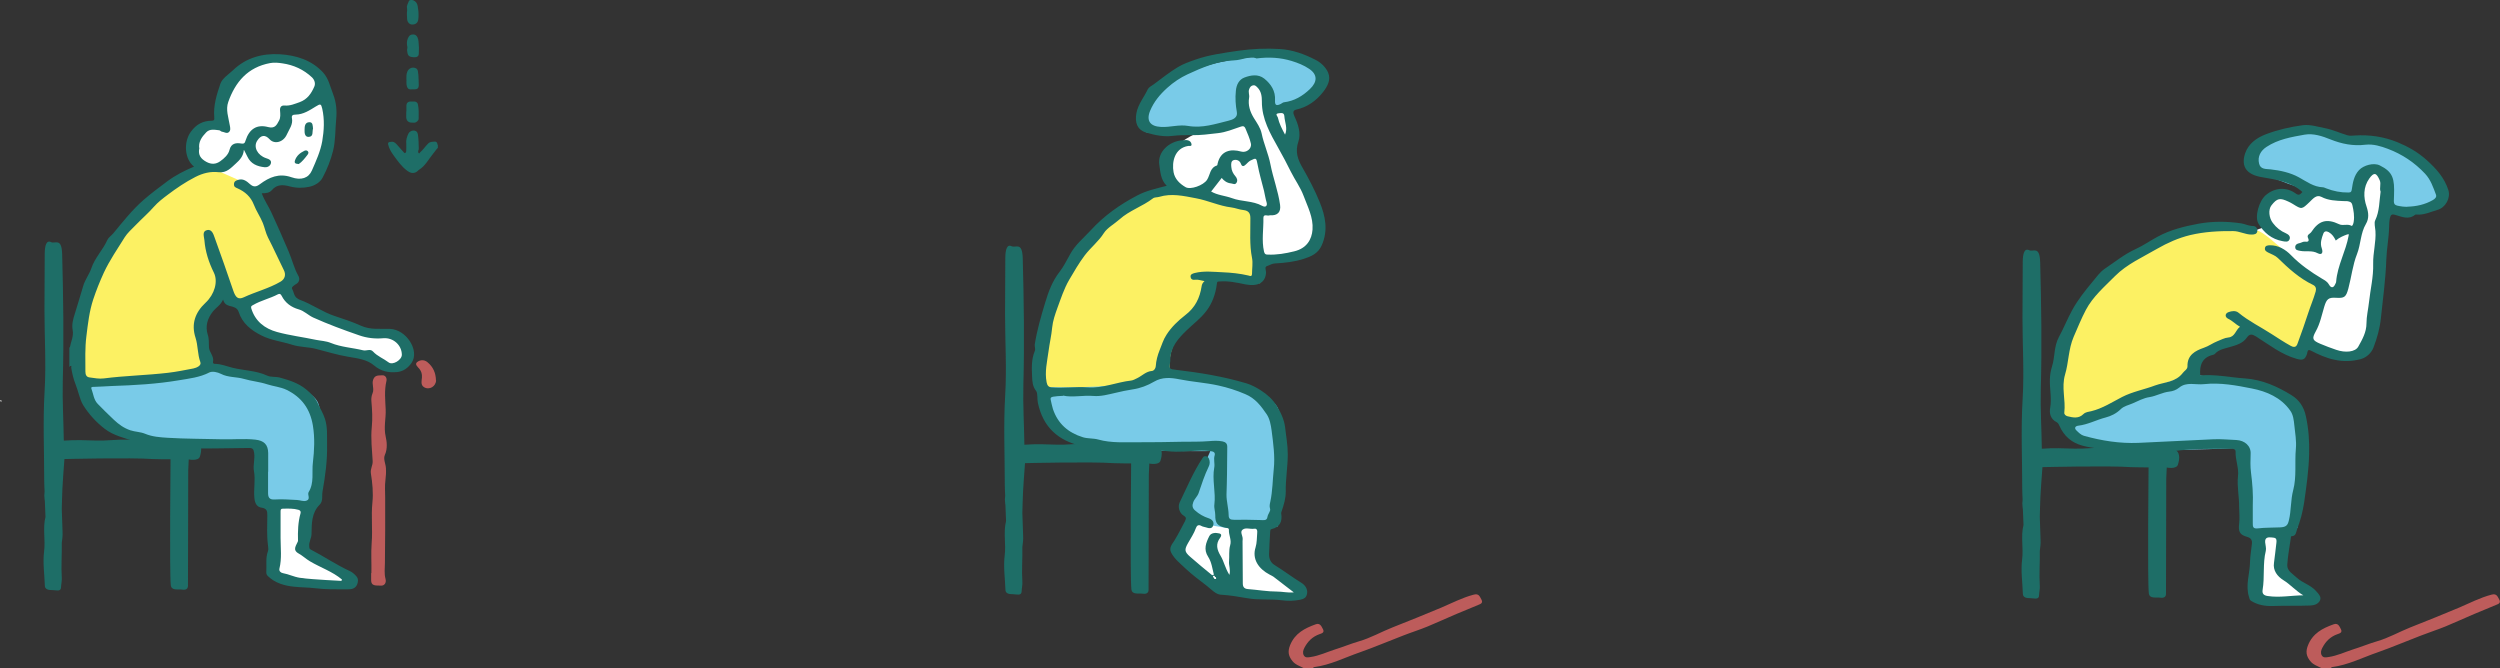 <svg width="348" height="93" viewBox="0 0 348 93" fill="none" xmlns="http://www.w3.org/2000/svg">
<rect x="0" y="0" width="348" height="93" fill="#333333" stroke="none"/>
<g clip-path="url(#clip0_125_21500)">
<path d="M314 83.5H322L318 80L317.5 56L309.5 55L304 52L310 44L325.5 49.5L329.5 49L332 30.5C332.333 28.5 332.5 24.4 330.5 24C328.5 23.6 328 26.166 328 27.5L322 26.5L320 28C314.8 25.6 314.833 29.333 315.5 31.5L296 38.5V57.5H314V83.5Z" fill="white"/>
<path d="M169.5 82L181 83L176 78.5L177 57.5L161.5 53L165.5 37.5L182 35.5L184 31.5L180 21.5L179 15H177C176.833 13.666 176 11.1 174 11.5C172 11.9 172.833 15 173.5 16.5C160.7 18.9 161.5 23.833 163.5 26L150.5 59L172.5 59.5L164 76.5L169.5 82Z" fill="white"/>
<path d="M38 80L49 81.5L42 76.5L43 71L44.5 61.5L28 53.5V41H32L36 46L51.5 49.5C52.833 50.833 55.7 52.7 56.5 49.5C57.3 46.3 53.5 46.167 51.5 46.5L44.5 44L39.5 40.5L35.5 27L39 25H44C45.833 19.333 47.5 8 39.5 8C31.5 8 30.5 14.334 31 17.5C25.8 17.1 26.833 21 28 23L19.5 29.5V61H38V80Z" fill="white"/>
<path fill-rule="evenodd" clip-rule="evenodd" d="M314.132 20.284C314.132 20.284 319.144 17.305 327.883 19.245C336.64 21.185 340.351 24.753 340.351 26.762C340.351 28.096 336.605 29.932 332.051 28.373C331.594 28.373 333 22.848 330.679 23.332C328.376 23.817 328.358 28.304 328.358 28.304C328.358 28.304 327.303 28.131 325.72 27.732C317.438 25.671 314.237 23.696 314.237 23.696L314.114 20.249L314.132 20.284Z" fill="#79CBE8"/>
<path fill-rule="evenodd" clip-rule="evenodd" d="M287.984 59.015L295.703 55.343L304.847 52.087C304.847 52.087 306.113 48.657 310.615 47.618C312.831 46.959 312.743 45.297 312.743 45.297L319.794 49.298L323.417 40.048C323.417 40.048 315.345 32.08 314.255 32.132C313.147 32.184 302.614 29.014 291.94 39.736C281.266 50.458 287.984 59.033 287.984 59.033V59.015Z" fill="#FCF163"/>
<path fill-rule="evenodd" clip-rule="evenodd" d="M287.984 59.015C287.984 59.015 299.255 54.373 300.574 54.13C301.893 53.888 304.847 52.086 304.847 52.086C304.847 52.086 318.669 53.663 319.9 57.144C321.131 60.643 319.794 73.479 319.794 73.479L313.921 74.639L312.268 73.946L311.899 62.324C311.899 62.324 298.464 63.138 294.033 62.064C289.601 60.99 288.195 60.124 288.195 60.124L287.984 59.015Z" fill="#79CBE8"/>
<path fill-rule="evenodd" clip-rule="evenodd" d="M158.912 16.179C158.912 16.179 161.198 10.584 169.709 8.678C178.22 6.79 182.986 8.471 183.83 10.289C184.392 11.502 181.86 14.724 177.2 15.226C176.796 15.399 175.723 9.822 173.894 11.225C172.066 12.628 173.93 16.698 173.93 16.698C173.93 16.698 172.945 16.976 171.38 17.287C163.238 18.881 159.598 18.431 159.598 18.431L158.912 16.161V16.179Z" fill="#79CBE8"/>
<path fill-rule="evenodd" clip-rule="evenodd" d="M145.073 55.153H153.743L162.887 51.896C162.887 51.896 161.796 47.791 166.597 43.512C169.252 40.464 168.443 38.61 168.443 38.61L175.407 39.424L175.688 29.499C175.688 29.499 171.96 27.905 170.852 27.94C169.745 27.992 166.808 27.143 166.808 27.143L163.309 26.537C163.309 26.537 153.215 28.789 148.643 37.051C144.845 43.097 145.056 55.135 145.056 55.135L145.073 55.153Z" fill="#FCF163"/>
<path fill-rule="evenodd" clip-rule="evenodd" d="M145.056 53.853C145.056 53.853 152.054 54.13 156.767 53.438C161.462 52.745 162.886 51.896 162.886 51.896C162.886 51.896 176.708 53.472 177.939 56.971C179.17 60.453 177.833 73.288 177.833 73.288L170.553 73.462L168.918 73.184L165.014 70.569L168.478 62.791C168.478 62.791 156.486 62.947 152.072 61.873C147.641 60.799 145.671 56.504 145.671 56.504L145.073 53.853H145.056Z" fill="#79CBE8"/>
<path fill-rule="evenodd" clip-rule="evenodd" d="M11.43 53.056C11.43 53.056 18.446 53.334 23.141 52.641C27.836 51.948 29.261 51.099 29.261 51.099C29.261 51.099 43.082 52.675 44.313 56.174C45.544 59.656 43.575 70.447 43.575 70.447L36.805 69.737L36.242 68.611L36.101 62.999L35.961 61.561C35.961 61.561 23.493 61.839 19.079 60.765C14.648 59.691 12.045 55.707 12.045 55.707L11.447 53.056H11.43Z" fill="#79CBE8"/>
<path fill-rule="evenodd" clip-rule="evenodd" d="M11.43 53.057H20.099L29.155 51.861L27.837 44.794L30.826 41.001L32.075 42.577L41.043 39.026C41.043 39.026 36.77 27.195 35.662 27.247C34.572 27.299 33.182 25.047 33.182 25.047L28.118 22.813C28.118 22.813 18.816 28.91 15.017 34.956C11.219 41.001 11.43 53.039 11.43 53.039V53.057Z" fill="#FCF163"/>
<path fill-rule="evenodd" clip-rule="evenodd" d="M27.203 61.388C25.832 61.076 21.858 61.353 20.486 61.301C18.816 61.232 17.11 61.128 15.474 61.267C14.05 61.388 12.661 61.301 11.254 61.267C10.445 61.249 9.671 61.284 8.88 61.336C8.845 58.565 8.669 55.793 8.739 53.022C8.898 47.167 8.81 41.26 8.652 35.371C8.581 33.032 7.684 33.968 7.122 33.708C6.471 33.379 6.225 34.141 6.225 35.388C6.225 37.986 6.19 40.585 6.19 43.166C6.19 46.924 6.436 50.666 6.207 54.477C5.961 58.582 6.155 62.774 6.155 66.914C6.155 67.416 6.19 67.918 6.207 68.438C6.155 68.784 6.155 69.148 6.207 69.512C6.207 69.581 6.242 69.668 6.242 69.737C6.278 70.465 6.295 71.209 6.33 71.954C5.926 73.565 6.348 75.176 6.137 76.77C5.944 78.329 6.19 79.939 6.242 81.516C6.242 82.035 6.735 82.157 7.28 82.139C7.737 82.139 8.476 82.416 8.493 81.776C8.511 81.308 8.634 80.858 8.599 80.39C8.493 78.796 8.634 77.185 8.599 75.592C8.669 75.072 8.739 74.552 8.704 73.964C8.669 72.924 8.634 71.868 8.599 70.828C8.599 70.378 8.634 69.945 8.634 69.495C8.634 68.091 8.968 63.9 8.968 63.9C8.968 63.9 18.235 63.675 21.295 63.9C21.699 63.934 23.739 63.934 23.739 63.934C23.739 63.934 23.581 79.697 23.774 81.447C23.862 82.261 24.759 81.984 25.357 82.07C25.849 82.157 26.166 81.984 26.166 81.533C26.166 79.177 26.201 65.493 26.201 65.493L26.271 63.952C26.271 63.952 27.59 64.229 27.819 63.571C28.083 62.774 28.206 61.63 27.168 61.405L27.203 61.388Z" fill="#1E6E67"/>
<path fill-rule="evenodd" clip-rule="evenodd" d="M9.724 48.362C9.865 47.548 10.287 46.821 10.111 45.902C9.971 45.192 10.182 44.361 10.428 43.633C10.832 42.352 11.201 41.07 11.588 39.788C11.835 38.939 12.432 38.177 12.714 37.346C13.206 35.873 14.332 34.782 14.947 33.396C15.105 33.05 15.492 32.807 15.756 32.495C17.092 30.884 18.376 29.239 19.976 27.836C21.031 26.918 22.157 26.086 23.265 25.255C24.425 24.389 25.691 23.748 27.01 23.194C25.656 22.12 25.551 19.764 26.553 18.361C27.327 17.287 28.241 16.819 29.489 16.802C29.876 16.802 29.841 16.577 29.824 16.317C29.683 14.689 30.175 13.13 30.685 11.64C30.949 10.895 31.846 10.341 32.479 9.735C34.29 8.02 36.523 7.414 38.95 7.552C41.236 7.691 43.381 8.366 44.964 10.081C45.738 10.913 45.966 12.073 46.371 13.113C46.81 14.238 46.916 15.399 46.793 16.646C46.652 18.101 46.722 19.573 46.353 21.029C46.019 22.328 45.527 23.575 44.894 24.753C44.577 25.359 43.856 25.827 43.065 26C42.151 26.19 41.254 26.19 40.339 25.948C39.425 25.705 38.546 25.619 37.825 26.485C37.526 26.831 37.016 26.918 36.435 26.901C36.787 27.888 37.367 28.685 37.772 29.568C38.598 31.352 39.39 33.154 40.163 34.972C40.656 36.098 40.919 37.328 41.535 38.402C41.746 38.766 41.693 39.234 41.289 39.493C40.99 39.684 40.515 39.961 40.656 40.204C40.919 40.654 40.902 41.278 41.447 41.572C41.535 41.624 41.623 41.693 41.728 41.728C43.417 42.334 44.876 43.425 46.564 43.98C47.795 44.395 49.044 44.794 50.222 45.331C51.576 45.954 52.93 45.729 54.284 45.781C56.57 45.868 58.451 48.812 57.291 50.51C56.816 51.203 56.148 51.705 55.269 51.792C54.09 51.896 53.053 51.705 52.051 50.856C51.101 50.042 49.729 49.869 48.463 49.661C46.951 49.401 45.474 48.951 43.997 48.57C42.889 48.276 41.746 48.345 40.638 47.981C39.231 47.531 37.719 47.375 36.4 46.699C34.976 45.989 33.727 45.019 33.218 43.408C33.024 42.819 32.479 42.715 32.004 42.594C31.547 42.473 31.213 42.3 31.055 41.693C30.72 42.473 30.087 42.802 29.665 43.322C28.874 44.309 28.54 45.4 28.927 46.613C29.12 47.184 29.05 47.756 29.085 48.327C29.12 49.055 29.841 49.592 29.648 50.389C29.613 50.545 29.736 50.648 29.894 50.648C30.773 50.648 31.564 50.995 32.409 51.203C33.991 51.584 35.662 51.584 37.174 52.277C37.719 52.537 38.335 52.398 38.932 52.554C40.251 52.918 41.535 53.316 42.608 54.2C43.276 54.754 43.874 55.325 44.243 56.157C44.56 56.867 44.982 57.508 45.228 58.287C45.615 59.483 45.509 60.678 45.527 61.873C45.58 64.073 45.281 66.255 44.894 68.421C44.788 69.027 44.999 69.737 44.507 70.239C43.346 71.417 43.399 72.872 43.364 74.327C43.364 74.916 42.977 75.436 43.047 76.059C43.065 76.25 43.047 76.406 43.276 76.51C45.122 77.463 46.828 78.64 48.727 79.506C49.061 79.662 49.36 79.939 49.606 80.217C49.888 80.546 49.888 80.944 49.712 81.36C49.466 81.949 48.921 82.035 48.428 82.035C46.898 82.035 45.368 82.07 43.839 81.879C42.871 81.758 41.904 81.776 40.937 81.672C39.601 81.533 38.317 81.169 37.315 80.217C37.139 80.061 37.051 79.853 37.069 79.645C37.139 78.675 36.945 77.688 37.297 76.735C37.403 76.441 37.315 76.146 37.297 75.852C37.121 74.501 37.209 73.149 37.209 71.798C37.209 71.244 37.227 70.794 36.435 70.672C35.802 70.586 35.504 70.153 35.416 69.373C35.275 68.091 35.591 66.827 35.345 65.545C35.205 64.766 35.504 63.917 35.38 63.068C35.31 62.497 35.152 62.341 34.607 62.358C31.424 62.393 28.223 62.479 25.041 62.393C22.895 62.341 20.75 62.115 18.675 61.423C17.251 60.938 15.791 60.626 14.578 59.691C13.382 58.772 12.345 57.629 11.571 56.382C11.078 55.551 10.903 54.442 10.516 53.489C10.217 52.727 10.041 51.982 9.918 51.203C9.918 51.116 9.918 51.012 9.935 50.926C9.865 50.926 9.812 50.943 9.742 50.96C9.707 51.012 9.689 51.064 9.654 51.116V48.345L9.724 48.362ZM33.938 20.89C33.886 21.721 33.358 22.293 32.831 22.761C32.18 23.35 31.547 24.094 30.457 23.973C29.314 23.835 28.259 24.094 27.203 24.631C25.814 25.342 24.566 26.19 23.352 27.108C22.684 27.611 21.998 28.13 21.418 28.789C20.609 29.707 19.66 30.521 18.816 31.404C18.306 31.924 17.725 32.444 17.356 33.032C16.354 34.643 15.264 36.22 14.455 37.952C13.892 39.182 13.4 40.411 12.978 41.676C12.432 43.339 12.239 45.054 12.028 46.786C11.817 48.431 11.887 50.06 11.887 51.705C11.887 52.138 12.01 52.485 12.468 52.537C13.118 52.623 13.804 52.762 14.455 52.675C17.409 52.294 20.398 52.242 23.37 51.896C24.566 51.757 25.744 51.515 26.922 51.289C27.397 51.185 28.065 50.891 27.889 50.406C27.485 49.297 27.573 48.12 27.221 47.028C26.588 45.088 27.168 43.495 28.61 42.144C29.859 40.983 30.386 39.199 29.771 37.952C29.067 36.531 28.575 35.024 28.452 33.431C28.417 32.946 28.083 32.201 28.821 32.028C29.472 31.872 29.701 32.565 29.876 33.067C30.756 35.527 31.635 37.969 32.461 40.429C32.795 41.433 33.165 41.745 33.938 41.382C35.609 40.602 37.438 40.152 39.038 39.216C39.671 38.852 39.829 38.229 39.513 37.605C38.757 36.098 38.088 34.574 37.315 33.084C36.981 32.426 36.858 31.716 36.594 31.058C36.242 30.174 35.662 29.36 35.328 28.477C34.906 27.386 34.097 26.675 33.077 26.225C32.76 26.086 32.567 26.017 32.567 25.653C32.567 25.22 32.883 25.116 33.182 25.03C33.85 24.822 34.361 25.238 34.782 25.619C35.31 26.086 35.679 26.017 36.207 25.619C37.49 24.666 38.845 24.077 40.55 24.666C41.922 25.151 42.959 24.787 43.417 23.731C43.997 22.414 44.612 21.046 44.858 19.643C45.105 18.17 45.193 16.646 44.858 15.139C44.7 14.429 44.595 14.429 43.979 14.81C43.1 15.347 42.238 15.936 41.148 15.953C40.779 15.953 40.55 16.057 40.638 16.456C40.814 17.322 40.251 17.997 39.935 18.707C39.442 19.833 38.194 20.11 37.543 19.4C36.893 18.69 36.312 18.794 35.802 19.591C35.24 20.457 35.838 21.617 37.033 22.016C37.385 22.137 37.842 22.276 37.702 22.761C37.596 23.124 37.209 23.315 36.858 23.28C35.802 23.176 34.906 22.813 34.431 21.791C34.29 21.479 34.114 21.184 33.974 20.89H33.938ZM37.315 65.666C37.315 66.636 37.315 67.624 37.315 68.594C37.315 69.2 37.455 69.581 38.247 69.529C39.267 69.46 40.304 69.546 41.342 69.598C41.781 69.616 42.221 69.841 42.643 69.702C43.294 69.477 42.748 68.871 42.959 68.507C43.768 67.208 43.381 65.736 43.557 64.367C43.751 62.687 43.839 60.99 43.557 59.257C43.17 56.919 42.01 55.308 39.9 54.269C39.038 53.853 38.071 53.784 37.174 53.489C36.119 53.143 35.011 53.056 33.956 52.745C32.901 52.433 31.758 52.571 30.738 52.034C30.298 51.809 29.56 51.636 29.155 51.844C27.801 52.537 26.342 52.693 24.9 52.935C21.823 53.455 18.71 53.628 15.58 53.732C14.736 53.766 13.909 53.836 13.066 53.853C12.854 53.853 12.626 53.853 12.731 54.13C12.995 54.84 13.048 55.637 13.593 56.209C14.332 56.971 15.088 57.716 15.861 58.443C16.53 59.067 17.233 59.587 18.147 59.898C18.833 60.123 19.537 60.106 20.205 60.383C21.207 60.799 22.245 60.868 23.317 60.938C25.797 61.093 28.276 61.076 30.773 61.145C32.356 61.197 33.938 61.024 35.539 61.197C36.752 61.336 37.315 61.873 37.332 63.068C37.332 63.934 37.332 64.8 37.332 65.666H37.315ZM27.731 20.699C27.573 21.583 27.942 22.102 28.733 22.535C29.437 22.917 30.07 22.865 30.65 22.449C31.213 22.05 31.793 21.531 31.951 20.855C32.18 19.92 32.901 19.868 33.534 19.972C34.044 20.058 34.079 19.868 34.185 19.556C34.695 17.963 35.75 17.27 37.315 17.685C38.282 17.945 38.528 17.374 38.845 16.785C39.073 16.369 39.02 15.884 38.985 15.416C38.932 14.931 39.144 14.654 39.601 14.689C40.374 14.758 41.008 14.464 41.711 14.221C42.801 13.823 43.346 12.991 43.751 12.056C43.944 11.623 43.786 11.12 43.434 10.774C42.274 9.683 40.884 9.042 39.302 8.817C38.739 8.73 38.141 8.678 37.596 8.782C34.501 9.354 32.76 11.398 31.776 14.187C31.389 15.26 31.811 16.369 31.986 17.443C32.057 17.807 32.145 18.188 31.811 18.43C31.529 18.621 31.195 18.361 30.879 18.326C30.756 18.309 30.65 18.153 30.527 18.136C29.894 18.067 29.208 17.893 28.698 18.43C28.083 19.071 27.573 19.781 27.749 20.734L27.731 20.699ZM55.937 49.367C55.919 48.033 54.741 46.976 53.37 47.08C52.209 47.184 51.084 47.063 49.958 46.665C47.813 45.92 45.685 45.14 43.61 44.205C42.889 43.876 42.344 43.27 41.57 43.062C40.533 42.767 39.706 42.161 39.214 41.191C39.073 40.914 38.932 40.844 38.686 40.966C37.578 41.555 36.33 41.815 35.24 42.455C35.029 42.577 34.888 42.611 34.976 42.923C35.521 44.724 36.858 45.746 38.563 46.214C40.339 46.699 42.186 46.924 43.979 47.306C44.665 47.444 45.386 47.461 46.054 47.739C47.496 48.327 49.044 48.397 50.538 48.761C51.013 48.882 51.541 48.501 51.928 48.934C52.525 49.592 53.387 49.904 54.09 50.441C54.671 50.891 55.954 50.094 55.937 49.367ZM47.531 80.858C47.531 80.858 47.584 80.736 47.602 80.667C46.283 79.558 44.612 79.004 43.153 78.138C42.59 77.809 42.133 77.359 41.57 77.047C40.638 76.527 41.271 75.903 41.482 75.315C41.482 75.297 41.482 75.263 41.482 75.245C41.447 73.963 41.482 72.699 41.834 71.452C41.887 71.227 41.834 71.053 41.553 70.967C40.832 70.759 40.093 70.794 39.337 70.811C39.091 70.811 39.056 70.967 39.056 71.192C39.056 72.422 39.056 73.652 39.056 74.882C39.056 76.302 39.249 77.722 38.897 79.143C38.809 79.506 39.091 79.732 39.39 79.784C40.181 79.922 40.919 80.303 41.711 80.424C42.907 80.598 44.12 80.65 45.316 80.736C46.037 80.788 46.775 80.823 47.496 80.858H47.531Z" fill="#1E6E67"/>
<path opacity="0.8" fill-rule="evenodd" clip-rule="evenodd" d="M181.473 93C180.911 92.706 180.278 92.515 179.873 91.978C179.363 91.32 179.223 90.714 179.574 89.83C180.243 88.15 181.614 87.457 183.144 86.903C183.759 86.678 183.953 87.197 184.164 87.596C184.393 88.063 183.988 88.167 183.689 88.271C182.704 88.618 182.054 89.258 181.579 90.159C181.386 90.523 181.298 90.887 181.491 91.233C181.702 91.597 182.071 91.51 182.441 91.458C183.619 91.285 184.709 90.766 185.834 90.402C186.96 90.055 188.033 89.605 189.158 89.276C190.793 88.808 192.253 87.959 193.835 87.336C196.104 86.435 198.372 85.534 200.623 84.582C202.1 83.958 203.542 83.196 205.125 82.78C205.828 82.59 205.951 82.971 206.197 83.421C206.514 83.993 206.039 84.079 205.74 84.218C204.756 84.651 203.736 85.032 202.733 85.465C201.397 86.037 200.078 86.643 198.742 87.197C197.616 87.665 196.438 88.029 195.295 88.479C193.29 89.241 191.321 90.09 189.299 90.8C187.188 91.528 185.184 92.567 182.933 92.861C182.863 92.861 182.81 92.948 182.757 93H181.438H181.473Z" fill="#E06765"/>
<path opacity="0.8" fill-rule="evenodd" clip-rule="evenodd" d="M323.153 93C322.573 92.706 321.957 92.515 321.553 91.978C321.043 91.32 320.92 90.714 321.271 89.83C321.94 88.15 323.294 87.457 324.841 86.903C325.474 86.678 325.65 87.197 325.861 87.596C326.09 88.063 325.685 88.167 325.386 88.271C324.401 88.618 323.751 89.258 323.276 90.159C323.083 90.523 322.995 90.887 323.188 91.233C323.399 91.597 323.768 91.51 324.138 91.458C325.333 91.285 326.406 90.766 327.532 90.402C328.657 90.055 329.73 89.605 330.855 89.276C332.49 88.808 333.95 87.959 335.515 87.336C337.783 86.435 340.052 85.534 342.303 84.582C343.78 83.958 345.222 83.196 346.804 82.78C347.508 82.59 347.631 82.971 347.877 83.421C348.193 83.993 347.719 84.079 347.42 84.218C346.435 84.651 345.415 85.032 344.413 85.465C343.076 86.037 341.757 86.643 340.421 87.197C339.278 87.665 338.117 88.029 336.974 88.479C334.97 89.241 333 90.09 330.978 90.8C328.868 91.528 326.863 92.567 324.612 92.861C324.56 92.861 324.507 92.948 324.437 93H323.118H323.153Z" fill="#E06765"/>
<path fill-rule="evenodd" clip-rule="evenodd" d="M168.988 80.061C168.76 79.195 168.672 78.277 168.18 77.515C167.494 76.475 167.881 75.523 168.338 74.622C168.584 74.154 169.217 74.12 169.745 74.258C170.114 74.362 169.991 74.657 169.85 74.847C169.182 75.731 169.393 76.51 169.92 77.393C170.378 78.156 170.536 79.091 171.134 80.026C171.327 79.281 171.028 78.727 171.081 78.156C171.151 77.411 171.028 76.649 171.239 75.904C171.468 75.159 171.028 74.483 171.063 73.756C171.063 73.461 170.782 73.513 170.571 73.461C169.446 73.219 169.147 72.82 169.164 71.677C169.164 71.192 168.971 70.707 169.041 70.222C169.252 68.507 168.707 66.793 169.024 65.078C169.129 64.523 168.901 63.969 169.076 63.398C169.182 63.051 169.006 62.843 168.496 62.791C166.878 62.601 165.296 62.895 163.678 62.878C162.746 62.878 161.849 62.687 160.899 62.722C157.435 62.826 153.954 62.878 150.542 62.081C147.254 61.319 145.196 59.448 144.475 56.088C144.352 55.516 144.475 54.719 144.229 54.425C143.719 53.767 143.702 53.108 143.667 52.416C143.614 51.22 143.561 50.008 144.036 48.882C144.177 48.535 144.001 48.258 144.036 47.947C144.352 45.955 144.915 44.015 145.495 42.109C145.935 40.637 146.48 39.13 147.5 37.831C148.063 37.103 148.485 36.237 148.942 35.423C149.663 34.072 150.841 33.137 151.826 32.063C153.655 30.053 155.87 28.477 158.332 27.195C159.616 26.52 160.97 26.243 162.412 25.861C161.533 25.013 161.533 23.904 161.374 22.934C161.093 21.202 162.711 19.626 164.663 19.522C164.874 19.522 165.102 19.47 165.313 19.522C165.612 19.574 165.823 19.799 165.858 20.059C165.911 20.422 165.559 20.284 165.384 20.319C163.502 20.63 163.098 22.536 163.361 23.973C163.537 24.926 164.223 25.584 165.032 26.052C165.718 26.45 167.511 25.809 168.021 25.03C168.461 24.355 168.408 23.35 169.393 23.038C169.463 23.021 169.481 22.848 169.498 22.744C169.92 20.977 171.31 20.682 172.769 21.098C173.49 21.306 174.281 20.7 174.123 19.972C173.965 19.262 173.666 18.604 173.385 17.928C173.209 17.495 172.998 17.53 172.646 17.651C171.626 17.997 170.641 18.413 169.534 18.534C168.303 18.673 167.089 18.846 165.858 18.812C164.979 18.794 164.1 18.812 163.221 18.916C161.972 19.071 160.759 18.812 159.581 18.465C158.297 18.084 157.945 17.079 158.191 15.728C158.438 14.464 159.264 13.528 159.774 12.42C159.915 12.143 160.284 11.952 160.565 11.762C161.673 10.947 162.763 10.064 163.942 9.354C164.715 8.886 165.612 8.574 166.456 8.28C168.355 7.622 170.36 7.362 172.365 7.067C174.299 6.79 176.233 6.704 178.168 6.825C179.926 6.929 181.579 7.535 183.126 8.332C183.83 8.678 184.568 9.354 184.885 10.133C185.289 11.121 184.779 12.021 184.182 12.801C183.214 14.031 182.001 14.914 180.418 15.261C179.873 15.382 180.032 15.85 180.19 16.196C180.717 17.322 181.122 18.569 180.735 19.712C180.243 21.133 180.665 22.241 181.333 23.384C182.212 24.926 183.039 26.502 183.707 28.148C184.498 30.088 184.903 32.063 183.988 34.141C183.478 35.302 182.511 35.7 181.491 36.029C180.207 36.445 178.836 36.601 177.464 36.67C177.06 36.688 176.761 36.913 176.409 37.017C175.952 37.155 176.251 37.606 176.233 37.935C176.163 39.338 175.108 39.927 173.332 39.58C172.154 39.338 170.993 39.078 169.762 39.182C169.463 39.199 169.428 39.182 169.393 39.476C169.217 40.914 168.742 42.265 167.845 43.391C167.089 44.361 166.069 45.123 165.173 45.989C164.012 47.115 162.957 48.293 162.904 50.025C162.904 50.112 162.904 50.198 162.904 50.268C162.711 51.376 162.711 51.376 163.836 51.498C167.089 51.879 170.325 52.416 173.473 53.351C174.176 53.559 174.862 53.923 175.512 54.338C176.374 54.893 177.13 55.568 177.658 56.4C178.256 57.335 178.765 58.409 178.889 59.5C179.029 60.73 179.258 61.96 179.258 63.242C179.258 64.991 178.941 66.706 178.977 68.438C178.977 69.391 178.713 70.257 178.414 71.14C178.379 71.244 178.326 71.348 178.343 71.452C178.519 72.561 178.203 73.375 176.989 73.652C176.814 73.704 176.831 73.825 176.814 73.964C176.761 75.038 176.673 76.112 176.655 77.168C176.655 77.792 176.866 78.311 177.429 78.658C178.713 79.455 179.926 80.373 181.21 81.169C181.597 81.412 182.054 81.932 181.948 82.607C181.86 83.231 181.456 83.387 180.946 83.491C180.12 83.647 179.311 83.681 178.449 83.56C176.849 83.352 175.161 83.56 173.596 83.266C172.365 83.058 171.169 82.85 169.92 82.781C169.27 82.746 168.654 82.088 168.056 81.603C167.037 80.806 165.981 80.044 165.049 79.16C164.328 78.467 163.502 77.844 163.027 76.926C162.676 76.233 163.185 75.713 163.467 75.263C164.012 74.379 164.469 73.444 164.962 72.526C165.155 72.128 165.102 71.989 164.751 71.764C164.17 71.417 163.924 70.551 164.205 69.945C165.208 67.867 166.087 65.753 167.371 63.796C167.494 63.623 167.546 63.501 167.775 63.501C168.039 63.501 168.18 63.64 168.285 63.848C168.443 64.212 168.426 64.61 168.25 64.957C167.67 66.152 167.265 67.399 166.843 68.646C166.685 69.096 166.28 69.425 166.105 69.893C165.929 70.361 165.964 70.725 166.351 71.054C166.913 71.556 167.546 71.92 168.25 72.145C168.76 72.318 169.024 72.665 168.883 73.132C168.725 73.652 168.267 73.548 167.863 73.409C167.652 73.34 167.423 73.323 167.248 73.219C166.843 72.976 166.597 73.15 166.474 73.496C166.21 74.258 165.753 74.916 165.366 75.609C164.856 76.51 164.874 76.805 165.665 77.497C166.667 78.381 167.705 79.23 168.742 80.078C168.813 80.044 168.883 80.026 168.953 79.992L168.988 80.061ZM169.094 80.303C169.094 80.303 169.041 80.078 168.918 80.165C168.795 80.234 168.918 80.321 168.953 80.39C169.024 80.494 169.094 80.684 169.235 80.563C169.375 80.459 169.199 80.355 169.094 80.286V80.303ZM167.67 39.13C167.16 39.043 166.773 38.887 166.403 38.939C165.999 39.009 165.77 38.853 165.735 38.558C165.665 38.212 165.964 38.091 166.298 38.004C167.599 37.675 168.901 37.848 170.202 37.9C171.398 37.952 172.593 38.073 173.771 38.35C173.947 38.385 174.264 38.593 174.281 38.108C174.281 37.38 174.422 36.584 174.281 35.908C173.912 34.055 174.07 32.218 174.053 30.365C174.053 29.707 173.824 29.326 173.086 29.239C172.523 29.187 171.978 28.945 171.415 28.875C169.709 28.668 168.162 27.905 166.456 27.594C164.715 27.265 163.08 26.884 161.357 27.403C161.075 27.49 160.706 27.438 160.495 27.611C159.036 28.737 157.224 29.291 155.835 30.538C155.114 31.179 154.129 31.716 153.672 32.426C152.916 33.622 151.826 34.453 150.999 35.544C150.173 36.636 149.505 37.813 148.819 38.974C148.115 40.187 147.676 41.555 147.183 42.889C146.867 43.772 146.55 44.673 146.463 45.591C146.357 46.717 146.093 47.808 145.953 48.917C145.759 50.354 145.407 51.757 145.689 53.212C145.777 53.663 145.953 53.888 146.392 53.923C148.063 54.061 149.733 53.801 151.421 53.923C153.479 54.078 155.431 53.195 157.47 52.97C157.752 52.935 158.033 52.762 158.297 52.641C158.983 52.312 159.51 51.705 160.354 51.636C160.636 51.619 160.864 51.272 160.882 50.978C160.935 50.181 161.128 49.471 161.427 48.726C161.726 47.999 161.937 47.254 162.377 46.596C163.062 45.522 164.012 44.621 164.997 43.859C166.386 42.802 167.019 41.451 167.265 39.857C167.3 39.58 167.406 39.372 167.687 39.112L167.67 39.13ZM147.975 55.1C147.359 55.135 146.972 55.152 146.586 55.222C146.322 55.291 146.199 55.343 146.251 55.62C146.357 56.053 146.427 56.504 146.568 56.937C147.254 58.98 148.678 60.228 150.753 60.869C151.457 61.076 152.178 60.99 152.863 61.18C154.71 61.7 156.591 61.544 158.438 61.561C160.46 61.579 162.5 61.527 164.522 61.492C165.788 61.475 167.037 61.51 168.303 61.406C168.936 61.354 169.534 61.319 170.167 61.44C170.624 61.544 170.835 61.752 170.835 62.202C170.835 63.467 170.8 64.714 170.8 65.978C170.8 66.931 170.747 67.884 170.729 68.837C170.712 69.755 171.011 70.725 171.028 71.695C171.028 72.249 171.274 72.353 171.784 72.353C172.98 72.335 174.193 72.353 175.389 72.388C175.829 72.388 176.339 72.543 176.427 71.972C176.479 71.539 176.902 71.158 176.796 70.829C176.673 70.447 176.761 70.153 176.831 69.824C177.148 68.334 177.148 66.81 177.306 65.32C177.499 63.519 177.236 61.717 177.007 59.916C176.902 59.136 176.743 58.288 176.321 57.664C175.547 56.538 174.756 55.447 173.332 54.858C172.118 54.338 170.87 53.94 169.604 53.663C167.81 53.264 165.964 53.16 164.153 52.797C162.957 52.554 161.761 52.468 160.653 53.126C159.739 53.663 158.737 54.044 157.682 54.2C156.873 54.321 156.064 54.494 155.272 54.685C154.27 54.91 153.25 55.204 152.213 55.118C150.718 54.996 149.241 55.36 147.992 55.066L147.975 55.1ZM174.862 8.107C173.877 7.778 172.875 8.367 171.802 8.401C169.463 8.488 167.335 9.406 165.278 10.359C164.311 10.809 163.344 11.45 162.482 12.229C161.445 13.165 160.618 14.169 160.091 15.434C159.528 16.82 160.108 17.599 161.62 17.668C162.887 17.738 164.135 17.305 165.384 17.53C167.353 17.876 169.164 17.253 171.011 16.802C171.609 16.664 172.312 16.369 172.171 15.607C171.995 14.62 171.925 13.667 172.031 12.662C172.101 11.779 172.488 11.069 173.226 10.792C174.088 10.463 175.125 10.272 175.97 10.93C176.919 11.692 177.57 12.662 177.482 13.979C177.447 14.654 177.675 14.776 178.291 14.464C178.431 14.395 178.572 14.256 178.713 14.239C180.155 14.065 181.298 13.39 182.335 12.402C183.39 11.398 183.425 10.376 182.23 9.579C181.491 9.077 180.647 8.748 179.803 8.488C178.22 8.003 176.603 7.916 174.862 8.141V8.107ZM176.743 29.967C176.532 30.14 175.864 29.69 175.864 30.331C175.899 31.889 175.6 33.466 175.952 35.025C176.04 35.371 176.163 35.44 176.479 35.44C177.728 35.492 178.941 35.285 180.137 34.99C181.896 34.574 182.599 33.344 182.704 31.959C182.828 30.261 182.019 28.771 181.456 27.247C181.016 26.069 180.26 25.047 179.697 23.921C179.152 22.813 178.572 21.722 177.957 20.63C176.814 18.586 175.635 16.577 175.653 14.117C175.653 13.442 175.583 12.714 175.02 12.16C174.827 11.97 174.668 11.814 174.404 11.883C174.123 11.952 173.982 12.143 173.877 12.437C173.736 12.836 173.947 13.199 173.877 13.598C173.701 14.62 174 15.555 174.545 16.439C174.967 17.114 175.46 17.807 175.618 18.569C175.917 20.041 176.567 21.41 176.849 22.899C177.218 24.788 177.921 26.589 178.185 28.512C178.326 29.499 177.869 30.053 176.743 29.967ZM168.566 26.641C169.446 27.178 170.518 27.23 171.468 27.576C172.839 28.096 174.369 27.923 175.688 28.65C176.181 28.927 176.462 28.65 176.304 28.148C176.145 27.628 176.075 27.091 175.952 26.572C175.653 25.359 175.284 24.147 175.055 22.899C174.879 21.999 174.897 21.93 174.07 22.345C173.842 22.466 173.648 22.674 173.455 22.865C173.174 23.142 172.91 23.28 172.734 22.796C172.558 22.328 172.136 22.189 171.767 22.276C171.327 22.38 171.362 22.865 171.398 23.246C171.433 23.748 171.644 24.164 171.978 24.545C172.171 24.77 172.33 25.117 172.118 25.446C171.925 25.758 171.626 25.567 171.38 25.532C170.8 25.48 170.378 25.169 170.061 24.77C169.569 25.394 169.112 25.983 168.619 26.624L168.566 26.641ZM180.067 82.434C179.029 81.637 178.15 80.944 177.253 80.269C177.113 80.165 176.919 80.096 176.743 79.992C175.178 79.178 174.264 77.809 174.774 76.198C174.967 75.575 174.95 74.865 175.002 74.206C175.038 73.894 175.002 73.531 174.58 73.6C174.035 73.687 173.402 73.392 172.98 73.721C172.558 74.033 172.998 74.57 172.98 75.02C172.98 75.124 172.963 75.228 172.963 75.35C172.963 77.307 172.998 79.264 172.998 81.222C172.998 81.707 173.209 81.966 173.719 82.001C175.073 82.105 176.427 82.347 177.798 82.347C178.484 82.347 179.17 82.521 180.049 82.469L180.067 82.434ZM178.871 18.76C179.275 17.859 178.836 17.027 178.783 16.179C178.748 15.642 178.361 15.728 178.009 15.763C177.411 15.832 177.816 16.161 177.869 16.335C178.062 17.201 178.467 17.98 178.889 18.76H178.871Z" fill="#1E6E67"/>
<path fill-rule="evenodd" clip-rule="evenodd" d="M326.775 32.617C326.213 32.825 325.668 33.033 325.14 33.483C324.911 32.998 324.63 32.583 324.173 32.323C323.856 32.149 323.557 32.149 323.417 32.496C323.171 33.154 322.924 33.83 323.188 34.557C323.417 35.198 323.188 35.544 322.625 35.25C321.816 34.817 320.99 35.077 320.199 34.921C319.865 34.852 319.495 34.834 319.495 34.401C319.495 34.055 319.777 33.899 320.093 33.847C320.357 33.795 320.586 33.605 320.867 33.639C321.236 33.691 321.5 33.605 321.289 33.154C321.043 32.669 321.553 32.565 321.729 32.305C322.784 30.694 323.874 30.383 325.615 31.214C326.16 31.474 326.775 31.11 327.338 31.439C327.461 31.509 327.619 31.076 327.637 30.85C327.76 30.071 327.619 29.291 327.444 28.529C327.303 27.906 326.67 28.01 326.23 27.992C325.158 27.94 324.12 27.923 323.135 27.403C322.432 27.04 321.94 27.698 321.482 28.131C320.392 29.17 320.41 29.17 319.161 28.391C318.985 28.269 318.774 28.183 318.581 28.079C317.368 27.507 316.981 27.576 316.189 28.581C315.715 29.17 315.838 30.348 316.383 31.041C316.875 31.699 317.473 32.167 318.212 32.478C318.616 32.652 318.88 32.964 318.686 33.362C318.511 33.726 318.124 33.639 317.737 33.57C316.207 33.293 315.134 32.392 314.378 31.128C313.815 30.192 314.449 27.975 315.398 27.161C316.629 26.104 318.264 25.983 319.566 26.936C320.04 27.282 320.216 27.022 320.498 26.728C318.897 25.29 316.875 25.013 314.871 24.666C312.743 24.32 311.916 23.212 312.514 21.375C312.971 19.99 314.132 19.175 315.451 18.673C317.104 18.05 318.845 17.651 320.586 17.426C321.605 17.305 322.625 17.651 323.645 17.842C324.718 18.05 325.703 18.517 326.758 18.829C327.127 18.933 327.408 18.881 327.743 18.864C329.818 18.725 331.84 19.02 333.774 19.816C335.234 20.423 336.588 21.202 337.748 22.241C339.067 23.419 340.263 24.718 340.808 26.451C341.16 27.559 340.421 28.91 339.278 29.222C338.311 29.499 337.396 29.967 336.341 29.863C336.289 29.863 336.218 29.863 336.183 29.898C335.251 30.642 334.302 30.157 333.37 29.898C332.965 29.776 332.789 29.898 332.684 30.313C332.578 30.764 332.578 31.214 332.561 31.664C332.526 33.154 332.227 34.626 332.174 36.116C332.086 38.87 331.699 41.572 331.418 44.309C331.277 45.695 330.89 47.081 330.38 48.397C330.099 49.107 329.448 49.766 328.604 49.991C327.408 50.303 326.213 50.355 324.964 50.077C323.786 49.835 322.731 49.35 321.693 48.813C321.166 48.536 321.201 49.038 321.148 49.229C320.867 50.077 320.533 50.199 319.654 49.939C317.543 49.333 315.855 47.981 314.044 46.838C313.481 46.492 313.147 46.44 312.76 46.994C312.198 47.808 311.283 48.051 310.386 48.31C309.648 48.536 308.839 48.64 308.294 49.281C308.241 49.333 308.153 49.367 308.083 49.385C306.553 49.731 306.149 50.822 306.272 52.26C308.329 52.069 310.404 52.537 312.497 52.676C314.906 52.849 316.946 53.767 318.933 54.979C320.076 55.672 320.709 56.677 320.972 57.907C321.359 59.656 321.482 61.423 321.43 63.224C321.377 65.476 321.06 67.676 320.744 69.893C320.55 71.227 320.216 72.474 319.742 73.704C319.601 74.085 319.636 74.605 319.003 74.639C318.862 74.639 318.897 74.795 318.88 74.899C318.704 76.147 318.458 77.394 318.387 78.641C318.352 79.49 319.179 79.905 319.724 80.425C320.533 81.17 321.676 81.43 322.414 82.296C322.748 82.677 323.171 83.075 322.942 83.577C322.713 84.062 322.186 84.27 321.57 84.288C319.847 84.357 318.106 84.288 316.365 84.357C315.345 84.392 314.255 84.218 313.341 83.629C313.13 83.491 313.13 83.3 313.059 83.092C312.549 81.464 313.165 79.888 313.2 78.294C313.218 77.428 313.376 76.562 313.464 75.696C313.517 75.194 313.358 74.882 312.778 74.726C311.74 74.432 311.565 73.981 311.688 72.89C311.793 72.111 311.688 71.331 311.688 70.569C311.705 69.131 311.371 67.728 311.529 66.29C311.67 65.113 311.143 64.021 311.195 62.861C311.195 62.532 310.896 62.462 310.598 62.462C307.925 62.48 305.252 62.428 302.596 62.791C301.735 62.913 300.838 62.843 299.976 62.826C298.13 62.791 296.319 63.069 294.42 62.739C292.943 62.48 291.413 62.445 289.918 62.047C288.335 61.631 287.298 60.678 286.665 59.258C286.577 59.05 286.507 58.894 286.296 58.773C285.451 58.357 285.24 57.56 285.381 56.798C285.627 55.447 285.293 54.113 285.346 52.762C285.364 52.139 285.469 51.567 285.645 50.995C286.067 49.662 285.891 48.224 286.594 46.925C287.263 45.695 287.773 44.396 288.458 43.149C289.25 41.711 290.234 40.481 291.272 39.234C291.8 38.593 292.309 37.866 292.978 37.415C294.402 36.462 295.721 35.371 297.304 34.661C298.359 34.176 299.308 33.501 300.346 32.946C302.139 31.976 304.056 31.509 306.008 31.145C307.977 30.781 309.982 30.798 311.987 31.093C312.532 31.179 313.007 31.457 313.587 31.457C314.027 31.457 314.255 31.768 314.22 32.167C314.167 32.6 313.798 32.652 313.411 32.652C312.532 32.652 311.74 32.167 310.861 32.167C308.839 32.149 306.87 32.253 304.882 32.721C303.23 33.12 301.7 33.812 300.31 34.609C298.288 35.787 296.073 36.757 294.402 38.437C292.943 39.91 291.325 41.295 290.358 43.131C289.725 44.327 289.197 45.643 288.652 46.89C287.913 48.622 287.966 50.441 287.456 52.139C286.929 53.94 287.562 55.672 287.351 57.422C287.315 57.664 287.526 57.872 287.79 57.941C288.564 58.132 289.338 58.305 290.006 57.647C290.305 57.352 290.744 57.318 291.131 57.231C292.679 56.85 293.998 55.984 295.404 55.257C296.864 54.512 298.499 54.217 300.012 53.646C301.313 53.178 302.878 53.195 303.845 51.913C304.074 51.602 304.513 51.411 304.496 50.978C304.46 49.419 305.568 48.83 306.764 48.414C307.45 48.189 307.995 47.756 308.663 47.496C309.173 47.306 309.63 47.029 310.193 46.977C311.125 46.89 311.195 45.92 311.811 45.487C311.213 45.158 310.773 44.656 310.175 44.379C309.666 44.136 309.701 43.616 310.228 43.443C310.668 43.287 311.195 43.201 311.6 43.53C313.024 44.708 314.677 45.504 316.225 46.509C317.086 47.063 317.948 47.635 318.862 48.137C319.601 48.553 319.759 48.033 319.9 47.6C320.375 46.301 320.849 44.985 321.271 43.668C321.605 42.629 322.045 41.624 322.344 40.568C322.45 40.169 322.362 39.858 321.992 39.667C320.076 38.749 318.563 37.363 317.069 35.908C316.717 35.562 316.189 35.389 315.75 35.163C315.486 35.025 315.24 34.886 315.275 34.575C315.31 34.159 315.679 34.159 315.961 34.141C317.157 34.124 318.159 34.748 318.915 35.527C320.199 36.844 321.676 37.866 323.241 38.801C323.628 39.026 323.979 39.217 324.208 39.632C324.454 40.083 324.806 40.135 325.052 39.58C325.105 39.459 325.193 39.338 325.193 39.199C325.369 36.947 326.547 34.973 326.934 32.79C326.934 32.721 326.934 32.669 326.969 32.6C326.898 32.6 326.828 32.634 326.758 32.634L326.775 32.617ZM313.587 70.43C313.587 71.175 313.587 72.007 313.587 72.838C313.587 73.288 313.587 73.635 314.308 73.548C315.328 73.427 316.365 73.462 317.385 73.41C318.229 73.375 318.458 73.115 318.616 72.422C318.95 71.054 318.845 69.616 319.214 68.231C319.706 66.36 319.407 64.402 319.583 62.48C319.689 61.371 319.478 60.297 319.372 59.206C319.302 58.496 319.214 57.716 318.792 57.145C317.508 55.326 315.504 54.477 313.464 54.079C311.301 53.646 309.068 53.23 306.817 53.472C305.639 53.611 304.373 53.091 303.317 53.975C302.931 54.286 302.456 54.46 301.963 54.512C301.014 54.616 300.17 55.118 299.238 55.274C298.376 55.395 297.62 55.828 296.846 56.157C296.301 56.4 295.633 56.521 295.193 56.971C294.595 57.56 293.839 57.924 293.101 58.115C291.817 58.444 290.639 59.102 289.285 59.258C288.863 59.31 288.705 59.604 289.039 59.916C289.338 60.211 289.689 60.557 290.076 60.661C292.556 61.354 295.07 61.752 297.638 61.648C301.137 61.492 304.619 61.302 308.118 61.146C309.191 61.094 310.246 61.215 311.301 61.25C312.444 61.302 313.358 62.064 313.288 63.19C313.253 64.056 313.235 64.957 313.341 65.788C313.534 67.295 313.657 68.785 313.587 70.396V70.43ZM335.11 28.772C336.359 28.737 337.555 28.477 338.645 27.854C338.979 27.663 339.208 27.421 339.085 27.091C338.698 26.07 338.364 25.03 337.572 24.181C336.113 22.622 334.372 21.462 332.385 20.717C331.418 20.353 330.38 20.024 329.272 20.145C327.567 20.353 325.984 20.042 324.384 19.401C323.276 18.95 322.028 18.535 320.814 18.742C318.968 19.072 317.104 19.383 315.486 20.457C314.695 20.977 314.22 21.791 314.466 22.778C314.66 23.61 315.451 23.506 316.066 23.575C317.438 23.731 318.81 24.026 320.005 24.684C321.078 25.273 322.045 26.018 323.346 26.07C323.505 26.07 323.663 26.174 323.821 26.225C324.806 26.607 325.826 26.814 326.898 26.797C327.285 26.797 327.32 26.659 327.373 26.347C327.514 25.394 327.672 24.441 328.376 23.679C329.009 23.004 330.415 22.605 331.259 23.021C333.123 23.939 333.334 24.874 333.247 27.247C333.194 28.547 333.106 28.564 334.442 28.754C334.653 28.789 334.882 28.772 335.093 28.789L335.11 28.772ZM331.383 26.693C331.172 26.174 331.488 25.637 331.259 25.099C330.802 24.043 330.468 23.922 329.8 24.857C328.956 26.052 328.973 27.455 329.431 28.772C329.712 29.62 329.782 30.417 329.343 31.162C328.569 32.461 328.639 33.986 328.094 35.371C327.496 36.878 327.32 38.559 326.898 40.135C326.564 41.399 326.318 41.52 325.158 41.451C324.12 41.382 323.856 41.642 323.54 42.681C323.188 43.842 322.959 45.054 322.344 46.145C321.781 47.167 321.904 47.392 322.995 47.86C323.716 48.172 324.454 48.432 325.193 48.692C326.476 49.142 327.848 49.003 328.27 48.259C328.833 47.254 329.413 46.232 329.413 45.019C329.413 44.032 329.659 43.045 329.765 42.057C329.958 40.273 330.398 38.524 330.345 36.722C330.31 35.181 330.767 33.691 330.662 32.149C330.626 31.647 330.451 31.041 330.626 30.677C331.242 29.395 331.189 28.01 331.383 26.659V26.693ZM320.621 82.867C319.583 82.261 318.827 81.36 317.842 80.754C317.016 80.234 316.365 79.42 316.541 78.329C316.682 77.394 316.752 76.476 316.875 75.558C316.963 74.847 316.682 74.865 316.225 74.813C315.715 74.761 315.257 74.795 315.31 75.488C315.345 75.887 315.486 76.32 315.398 76.683C314.958 78.468 315.257 80.304 314.958 82.088C314.853 82.694 315.169 82.902 315.697 82.971C317.35 83.214 318.968 82.885 320.621 82.867Z" fill="#1E6E67"/>
<path opacity="0.8" fill-rule="evenodd" clip-rule="evenodd" d="M51.699 79.784C51.734 78.467 51.629 77.03 51.734 75.609C51.892 73.721 51.646 71.833 51.84 69.945C51.98 68.611 51.84 67.225 51.629 65.909C51.523 65.251 51.91 64.8 51.875 64.194C51.787 62.618 51.593 61.042 51.752 59.465C51.875 58.253 51.804 57.058 51.699 55.845C51.664 55.481 51.716 55.083 51.857 54.754C52.139 54.113 51.716 53.507 51.945 52.849C52.191 52.138 52.772 52.294 53.211 52.242C53.633 52.208 53.897 52.623 53.791 53.039C53.475 54.355 53.633 55.707 53.686 57.006C53.739 58.253 53.387 59.465 53.686 60.764C53.844 61.457 53.967 62.445 53.58 63.311C53.317 63.882 53.686 64.541 53.721 65.164C53.756 65.736 53.721 66.273 53.651 66.844C53.545 67.624 53.616 68.455 53.616 69.252C53.616 72.283 53.633 75.332 53.58 78.363C53.58 79.108 53.457 79.836 53.668 80.598C53.809 81.118 53.51 81.585 52.965 81.516C52.473 81.464 51.629 81.689 51.664 80.702C51.664 80.425 51.664 80.165 51.664 79.766L51.699 79.784Z" fill="#E06765"/>
<path opacity="0.8" fill-rule="evenodd" clip-rule="evenodd" d="M60.702 52.918C60.702 53.784 59.753 54.356 59.014 53.888C58.522 53.576 58.698 52.987 58.733 52.572C58.768 52.069 58.662 51.688 58.363 51.325C58.117 51.047 57.695 50.701 58.065 50.407C58.434 50.095 59.032 50.025 59.489 50.407C60.298 51.065 60.667 51.931 60.685 52.953L60.702 52.918Z" fill="#E06765"/>
<path fill-rule="evenodd" clip-rule="evenodd" d="M0 55.741C0 55.741 0.123 55.724 0.193 55.706C0.193 55.793 0.193 55.897 0.176 55.984C0.123 55.914 0.053 55.828 0 55.741Z" fill="white"/>
<path fill-rule="evenodd" clip-rule="evenodd" d="M169.094 80.286C169.199 80.355 169.375 80.442 169.235 80.563C169.094 80.684 169.024 80.494 168.953 80.39C169.006 80.355 169.041 80.321 169.094 80.286Z" fill="white"/>
<path fill-rule="evenodd" clip-rule="evenodd" d="M168.953 80.39C168.953 80.39 168.795 80.234 168.918 80.165C169.059 80.078 169.059 80.234 169.094 80.303C169.041 80.338 169.006 80.373 168.953 80.407V80.39Z" fill="white"/>
<path fill-rule="evenodd" clip-rule="evenodd" d="M326.775 30.936C326.775 30.936 326.916 30.902 326.986 30.902C326.986 30.971 326.969 31.04 326.951 31.092C326.898 31.04 326.828 30.988 326.775 30.936Z" fill="white"/>
<path fill-rule="evenodd" clip-rule="evenodd" d="M43.575 17.894C43.434 18.309 43.68 19.002 42.994 19.054C42.414 19.106 42.379 18.465 42.397 18.084C42.397 17.651 42.414 17.01 43.082 17.01C43.575 17.01 43.522 17.53 43.575 17.911V17.894Z" fill="#1E6E67"/>
<path fill-rule="evenodd" clip-rule="evenodd" d="M41.57 22.83C41.13 22.795 40.937 22.726 41.06 22.328C41.289 21.669 41.764 21.288 42.361 20.994C42.555 20.89 42.748 20.925 42.871 21.081C42.994 21.236 42.907 21.392 42.819 21.531C42.432 22.033 42.045 22.536 41.57 22.847V22.83Z" fill="#1E6E67"/>
<path fill-rule="evenodd" clip-rule="evenodd" d="M160.917 61.96C159.545 61.648 155.571 61.925 154.2 61.873C152.529 61.804 150.823 61.7 149.188 61.839C147.764 61.96 146.375 61.873 144.968 61.839C144.159 61.821 143.385 61.856 142.594 61.908C142.559 59.136 142.383 56.365 142.453 53.593C142.611 47.739 142.523 41.832 142.365 35.943C142.295 33.604 141.398 34.54 140.835 34.28C140.185 33.951 139.939 34.713 139.939 35.96C139.939 38.558 139.903 41.157 139.903 43.737C139.903 47.496 140.15 51.238 139.921 55.048C139.675 59.154 139.868 63.346 139.868 67.485C139.868 67.988 139.903 68.49 139.921 69.01C139.868 69.356 139.868 69.72 139.921 70.084C139.921 70.153 139.956 70.24 139.956 70.309C139.991 71.036 140.009 71.781 140.044 72.526C139.64 74.137 140.062 75.748 139.851 77.341C139.657 78.9 139.903 80.511 139.956 82.088C139.956 82.607 140.448 82.728 140.994 82.711C141.451 82.711 142.189 82.988 142.207 82.347C142.225 81.88 142.348 81.429 142.312 80.962C142.207 79.368 142.348 77.757 142.312 76.164C142.383 75.644 142.453 75.124 142.418 74.535C142.383 73.496 142.348 72.439 142.312 71.4C142.312 70.95 142.348 70.517 142.348 70.066C142.348 68.663 142.682 64.471 142.682 64.471C142.682 64.471 151.949 64.246 155.009 64.471C155.413 64.506 157.453 64.506 157.453 64.506C157.453 64.506 157.295 80.269 157.488 82.018C157.576 82.832 158.473 82.555 159.071 82.642C159.563 82.711 159.879 82.555 159.879 82.105C159.879 79.749 159.915 66.065 159.915 66.065L159.985 64.523C159.985 64.523 161.304 64.801 161.532 64.142C161.796 63.346 161.919 62.202 160.882 61.977L160.917 61.96Z" fill="#1E6E67"/>
<path fill-rule="evenodd" clip-rule="evenodd" d="M302.544 62.514C301.172 62.202 297.198 62.479 295.826 62.427C294.156 62.358 292.45 62.254 290.815 62.393C289.39 62.514 288.001 62.427 286.594 62.393C285.786 62.375 285.012 62.41 284.221 62.462C284.185 59.691 284.009 56.919 284.08 54.148C284.238 48.293 284.15 42.386 283.992 36.497C283.922 34.158 283.025 35.094 282.462 34.834C281.811 34.505 281.565 35.267 281.565 36.514C281.565 39.112 281.53 41.711 281.53 44.292C281.53 48.05 281.776 51.792 281.548 55.603C281.301 59.708 281.495 63.9 281.495 68.04C281.495 68.542 281.53 69.044 281.548 69.564C281.495 69.91 281.495 70.274 281.548 70.638C281.548 70.707 281.583 70.794 281.583 70.863C281.618 71.591 281.636 72.335 281.671 73.08C281.266 74.691 281.688 76.302 281.477 77.896C281.284 79.455 281.53 81.066 281.583 82.642C281.583 83.161 282.075 83.283 282.62 83.265C283.077 83.265 283.816 83.543 283.834 82.902C283.851 82.434 283.974 81.984 283.939 81.516C283.834 79.922 283.974 78.311 283.939 76.718C284.009 76.198 284.08 75.678 284.045 75.09C284.009 74.05 283.974 72.994 283.939 71.954C283.939 71.504 283.974 71.071 283.974 70.621C283.974 69.218 284.308 65.026 284.308 65.026C284.308 65.026 293.576 64.8 296.635 65.026C297.04 65.06 299.08 65.06 299.08 65.06C299.08 65.06 298.921 80.823 299.115 82.573C299.203 83.387 300.099 83.109 300.697 83.196C301.19 83.265 301.506 83.109 301.506 82.659C301.506 80.303 301.541 66.619 301.541 66.619L301.612 65.078C301.612 65.078 302.931 65.355 303.159 64.697C303.423 63.9 303.546 62.757 302.509 62.531L302.544 62.514Z" fill="#1E6E67"/>
<path fill-rule="evenodd" clip-rule="evenodd" d="M60.966 20.561C60.685 20.838 60.474 21.185 60.227 21.479C59.63 22.207 59.208 23.073 58.363 23.61C58.17 23.731 58.065 23.921 57.818 24.008C57.343 24.181 57.009 24.008 56.658 23.748C55.884 23.177 55.356 22.397 54.794 21.635C54.46 21.185 54.178 20.7 54.038 20.145C54.002 19.955 53.985 19.816 54.249 19.764C54.759 19.678 54.917 19.764 55.251 20.128C55.585 20.492 55.902 20.89 56.236 21.237C56.359 21.375 56.429 21.306 56.499 21.202C56.552 21.115 56.552 20.994 56.552 20.89C56.552 20.596 56.57 20.284 56.552 19.989C56.499 19.487 56.64 19.037 56.851 18.604C56.992 18.309 57.343 18.119 57.73 18.188C58.012 18.24 58.135 18.465 58.17 18.725C58.276 19.383 58.276 20.059 58.293 20.734C58.293 20.855 58.188 20.977 58.205 21.115C58.205 21.202 58.24 21.306 58.328 21.34C58.434 21.375 58.416 21.254 58.469 21.219C58.891 20.855 59.19 20.388 59.594 19.989C59.911 19.678 60.227 19.747 60.562 19.712C60.72 19.712 60.825 19.834 60.878 19.989C60.896 20.041 60.861 20.145 60.948 20.163V20.526L60.966 20.561Z" fill="#1E6E67"/>
<path fill-rule="evenodd" clip-rule="evenodd" d="M58.258 2.096C58.258 2.304 58.258 2.495 58.223 2.702C58.17 3.17 57.853 3.43 57.361 3.413C57.009 3.413 56.693 3.083 56.675 2.668C56.658 2.252 56.605 1.854 56.675 1.438C56.675 1.334 56.675 1.23 56.658 1.126C56.57 0.762 56.816 0.485 56.904 0.173C56.957 -0.017 57.326 -0.052 57.554 0.052C57.889 0.208 58.082 0.468 58.135 0.814C58.205 1.247 58.276 1.663 58.258 2.096Z" fill="#1E6E67"/>
<path fill-rule="evenodd" clip-rule="evenodd" d="M56.57 15.52C56.57 15.261 56.57 15.018 56.57 14.758C56.57 14.325 56.798 14.117 57.221 14.135C57.379 14.135 57.537 14.135 57.695 14.135C57.924 14.135 58.135 14.308 58.17 14.516C58.311 15.174 58.293 15.867 58.276 16.525C58.276 16.785 57.941 17.079 57.66 17.079C57.502 17.079 57.361 17.079 57.203 17.062C56.834 17.027 56.587 16.785 56.552 16.387C56.535 16.092 56.552 15.815 56.552 15.52H56.57Z" fill="#1E6E67"/>
<path fill-rule="evenodd" clip-rule="evenodd" d="M56.57 11.103C56.57 10.722 56.552 10.341 56.693 9.995C56.869 9.51 57.396 9.285 57.871 9.492C58.047 9.562 58.135 9.718 58.17 9.908C58.205 10.081 58.223 10.272 58.24 10.445C58.258 10.93 58.293 11.398 58.293 11.883C58.293 12.247 58.1 12.437 57.73 12.437C57.59 12.437 57.449 12.437 57.308 12.437C56.886 12.489 56.675 12.333 56.587 11.762C56.552 11.554 56.587 11.329 56.587 11.103H56.57Z" fill="#1E6E67"/>
<path fill-rule="evenodd" clip-rule="evenodd" d="M58.293 6.288C58.346 6.669 58.293 7.067 58.293 7.466C58.293 7.812 58.065 7.968 57.73 7.968C57.59 7.968 57.449 7.968 57.308 7.934C56.992 7.899 56.781 7.726 56.728 7.414C56.693 7.189 56.64 6.981 56.693 6.738C56.728 6.582 56.693 6.427 56.658 6.271C56.605 5.872 56.675 5.474 56.886 5.127C57.027 4.885 57.256 4.781 57.555 4.798C57.836 4.816 57.994 4.972 58.117 5.214C58.276 5.543 58.258 5.89 58.293 6.271V6.288Z" fill="#1E6E67"/>
</g>
<defs>
<clipPath id="clip0_125_21500">
<rect width="348" height="93" fill="white"/>
</clipPath>
</defs>
</svg>
